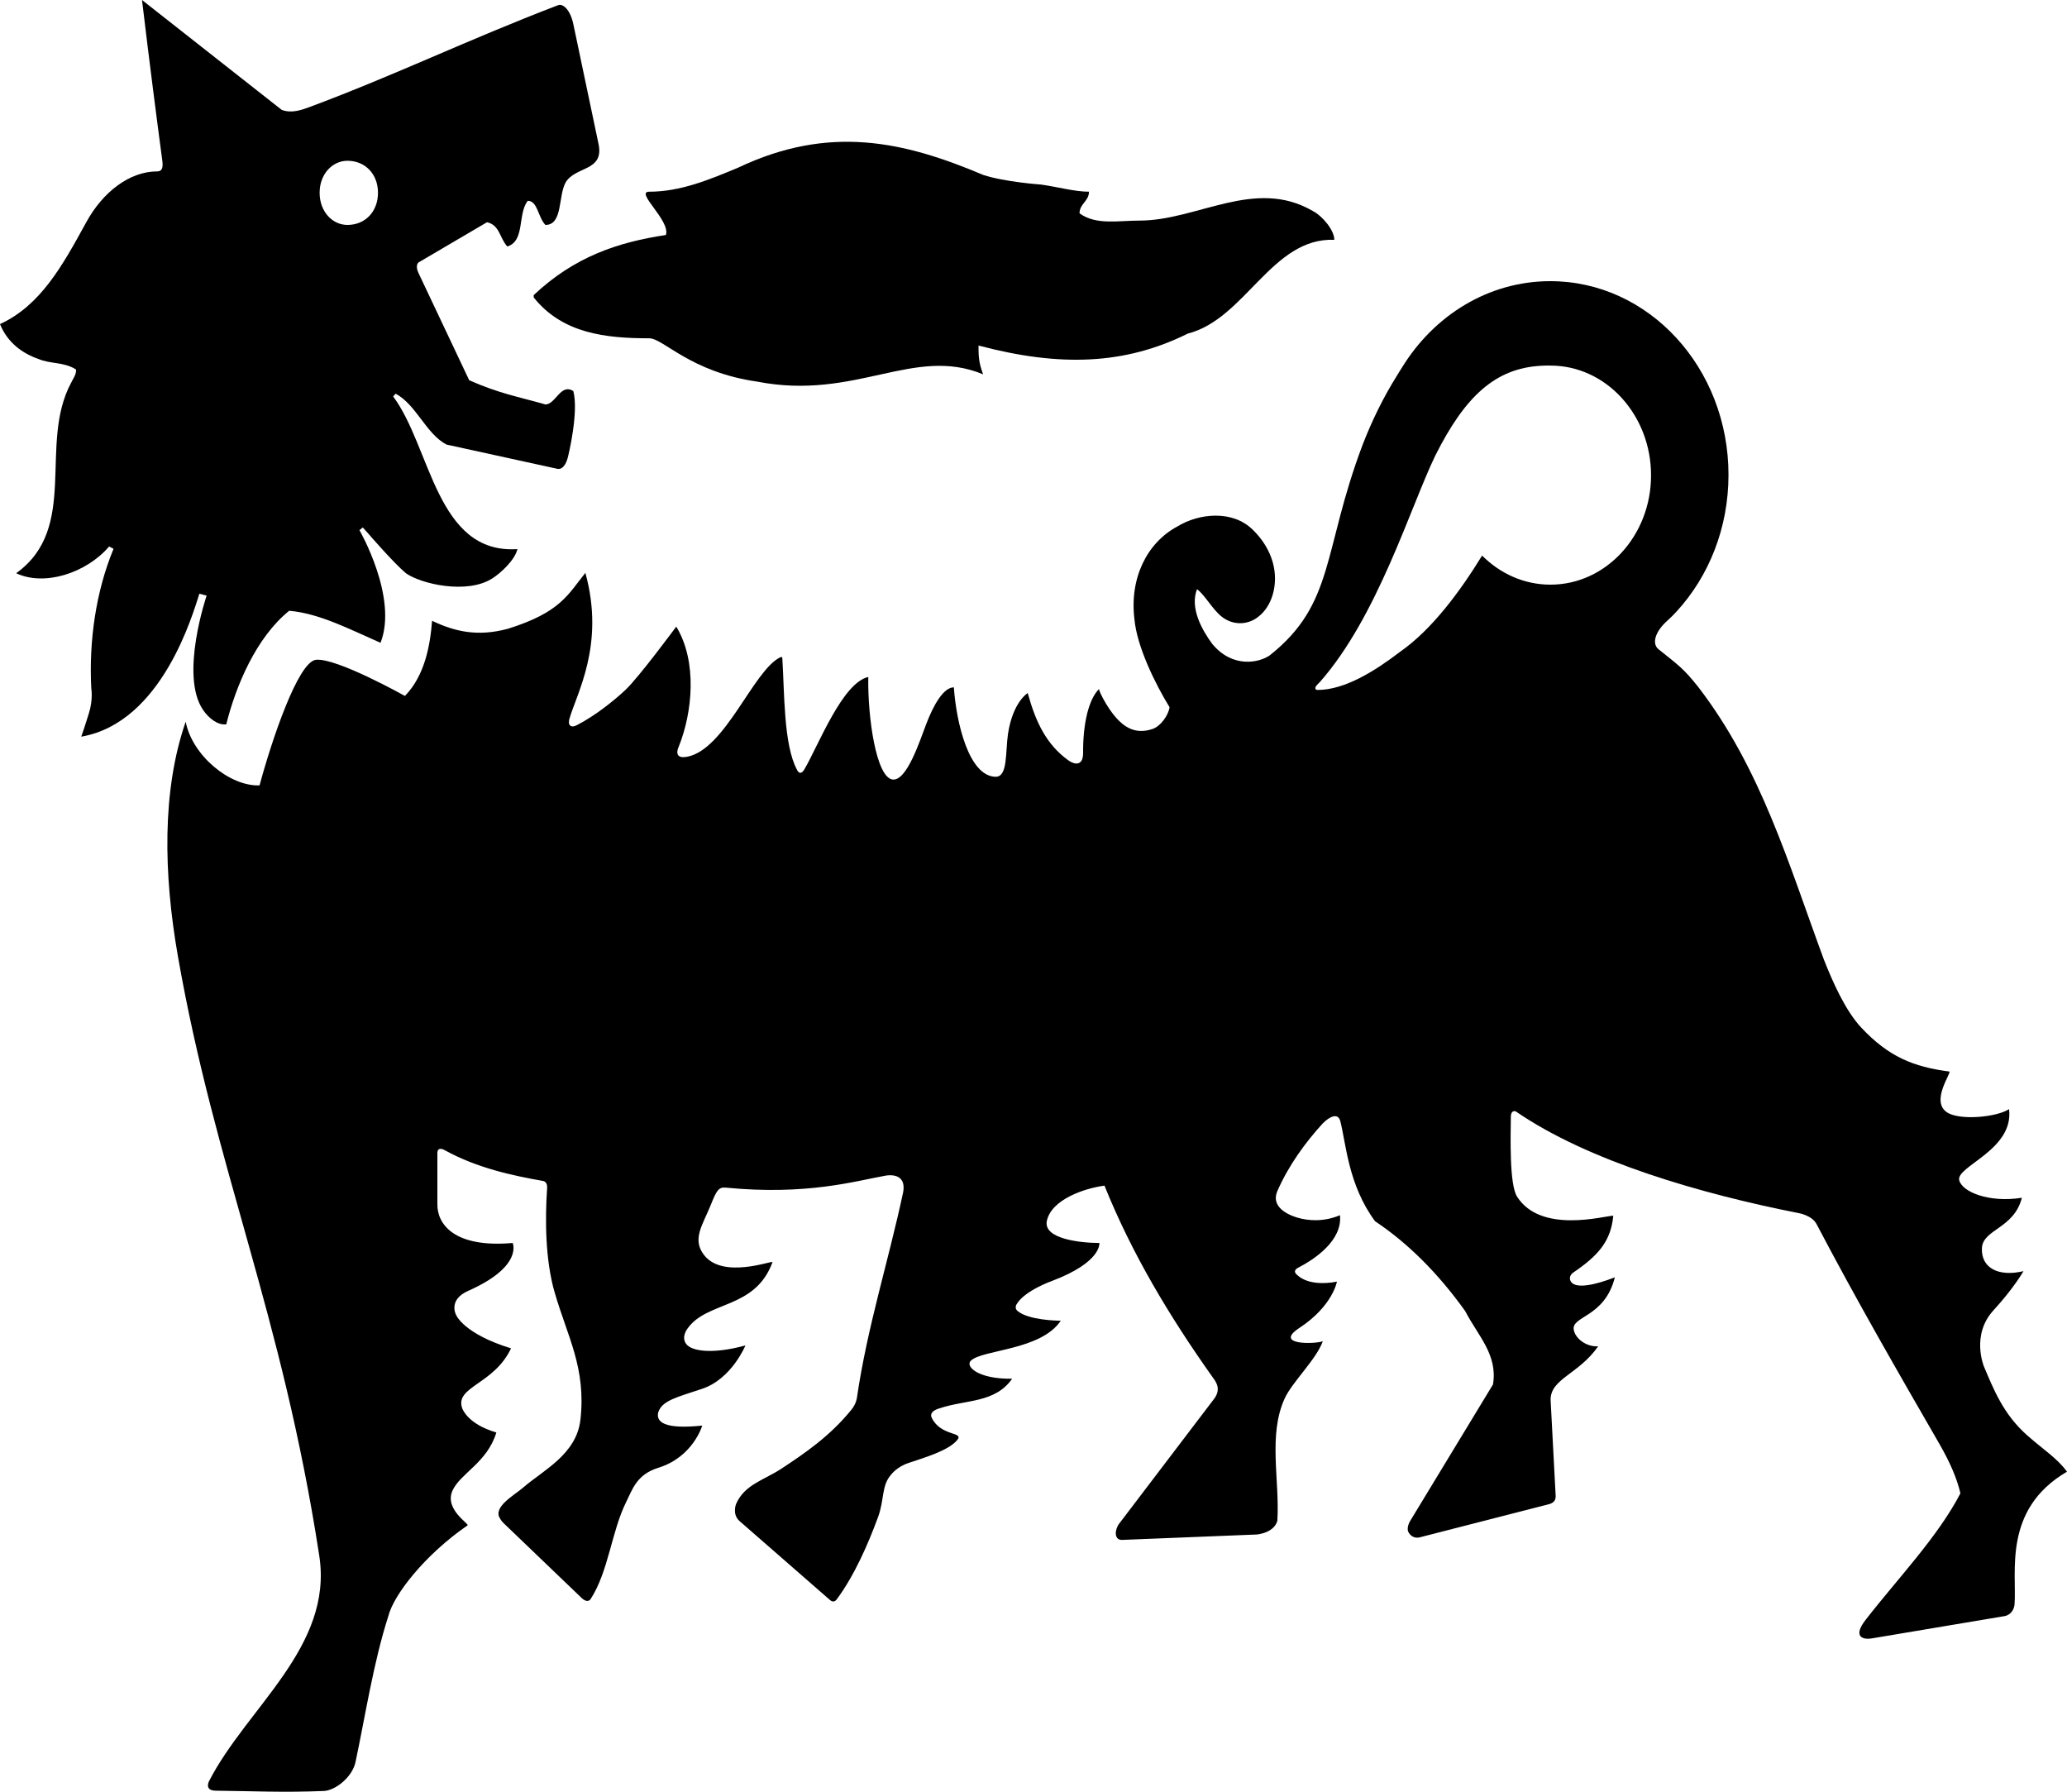 <svg width="30" height="26" viewBox="0 0 30 26" fill="none" xmlns="http://www.w3.org/2000/svg">
<path fill-rule="evenodd" clip-rule="evenodd" d="M19.366 3.48C19.366 3.34 19.192 3.132 19.052 3.061C18.214 2.573 17.377 3.201 16.539 3.201C16.224 3.201 15.911 3.27 15.668 3.096C15.668 2.956 15.805 2.921 15.805 2.782C15.598 2.782 15.351 2.712 15.108 2.678C15.108 2.678 14.585 2.642 14.269 2.538C13.119 2.051 12.037 1.805 10.713 2.433C10.293 2.608 9.876 2.782 9.422 2.782C9.211 2.782 9.733 3.201 9.665 3.41C8.969 3.515 8.34 3.723 7.746 4.282V4.316C8.164 4.841 8.794 4.909 9.422 4.909C9.63 4.909 10.014 5.398 10.991 5.538C12.421 5.816 13.26 5.014 14.269 5.432C14.202 5.257 14.202 5.153 14.202 5.014C15.388 5.329 16.33 5.292 17.239 4.841C18.075 4.629 18.459 3.444 19.366 3.48Z" fill="black"/>
<path fill-rule="evenodd" clip-rule="evenodd" d="M6.075 3.808L7.068 3.225C7.253 3.264 7.253 3.459 7.363 3.577C7.622 3.498 7.51 3.109 7.659 2.914C7.805 2.914 7.805 3.149 7.916 3.264C8.173 3.264 8.098 2.838 8.212 2.643C8.358 2.41 8.763 2.487 8.689 2.099L8.321 0.349C8.277 0.141 8.17 0.046 8.098 0.076C6.776 0.582 5.742 1.088 4.491 1.554C4.381 1.594 4.232 1.65 4.088 1.594L2.061 0C2.172 0.931 2.283 1.788 2.356 2.333C2.369 2.434 2.352 2.487 2.283 2.487C1.878 2.487 1.49 2.789 1.252 3.225C0.905 3.858 0.59 4.431 0 4.703C0.11 4.976 0.331 5.13 0.553 5.207C0.735 5.286 0.922 5.247 1.105 5.363C1.105 5.441 1.067 5.482 1.031 5.557C0.553 6.451 1.154 7.658 0.235 8.318C0.641 8.512 1.252 8.318 1.584 7.93L1.648 7.964C1.391 8.585 1.289 9.302 1.325 9.991C1.325 9.991 1.354 10.152 1.289 10.354C1.289 10.354 1.22 10.578 1.179 10.69C2.36 10.486 2.804 8.887 2.894 8.615L2.999 8.643C2.999 8.643 2.605 9.799 2.946 10.3C3.022 10.414 3.155 10.527 3.284 10.511C3.423 9.953 3.718 9.25 4.197 8.863C4.639 8.901 5.081 9.135 5.523 9.328C5.781 8.669 5.217 7.693 5.217 7.693L5.265 7.654L5.338 7.735C5.338 7.735 5.706 8.162 5.891 8.318C6.11 8.474 6.776 8.628 7.143 8.395C7.272 8.314 7.474 8.124 7.51 7.968C6.332 8.046 6.257 6.492 5.706 5.753L5.742 5.713C6.039 5.869 6.185 6.297 6.48 6.451C6.48 6.451 8.025 6.789 8.089 6.803C8.197 6.825 8.239 6.646 8.239 6.646C8.254 6.593 8.401 5.975 8.321 5.675C8.137 5.557 8.064 5.869 7.916 5.869C7.51 5.753 7.253 5.713 6.81 5.518L6.075 3.964C6.019 3.847 6.075 3.808 6.075 3.808ZM5.486 2.797C5.486 3.07 5.301 3.264 5.043 3.264C4.823 3.264 4.639 3.07 4.639 2.797C4.639 2.527 4.823 2.333 5.043 2.333C5.301 2.333 5.486 2.527 5.486 2.797Z" fill="black"/>
<path fill-rule="evenodd" clip-rule="evenodd" d="M7.886 17.138C7.431 17.058 6.924 16.948 6.459 16.693C6.459 16.693 6.348 16.623 6.348 16.734V17.474C6.344 17.761 6.589 18.112 7.441 18.037C7.441 18.037 7.597 18.377 6.795 18.732C6.499 18.863 6.619 19.08 6.619 19.08C6.619 19.08 6.724 19.353 7.417 19.566C7.171 20.09 6.602 20.12 6.707 20.432C6.707 20.432 6.775 20.662 7.204 20.787C7.072 21.225 6.678 21.381 6.566 21.633C6.448 21.906 6.816 22.113 6.786 22.135C6.168 22.56 5.714 23.141 5.636 23.452C5.42 24.123 5.3 24.91 5.16 25.569C5.113 25.79 4.867 25.98 4.704 25.989C4.105 26.014 3.652 25.99 3.132 25.985C2.96 25.984 3.034 25.847 3.034 25.847C3.583 24.776 4.837 23.899 4.634 22.577C4.088 19.028 3.124 16.975 2.581 13.87C2.373 12.68 2.349 11.47 2.695 10.473C2.788 10.959 3.331 11.413 3.767 11.397C3.948 10.726 4.324 9.616 4.581 9.575C4.872 9.536 5.877 10.099 5.877 10.099C6.168 9.8 6.244 9.359 6.271 9.008C6.598 9.165 6.932 9.243 7.372 9.124C8.134 8.886 8.242 8.629 8.496 8.313C8.785 9.359 8.367 10.066 8.263 10.436C8.263 10.436 8.248 10.487 8.266 10.518C8.274 10.528 8.298 10.562 8.372 10.523C8.645 10.384 8.925 10.155 9.077 10.012C9.272 9.829 9.815 9.093 9.815 9.093C10.125 9.602 10.05 10.341 9.851 10.835C9.851 10.835 9.756 11.024 9.975 10.981C10.525 10.875 10.933 9.734 11.319 9.541C11.319 9.541 11.353 9.524 11.354 9.545C11.387 10.054 11.371 10.808 11.568 11.171C11.568 11.171 11.609 11.272 11.674 11.165C11.877 10.82 12.226 9.907 12.602 9.824C12.592 10.406 12.716 11.283 12.956 11.312C13.162 11.334 13.349 10.752 13.443 10.507C13.555 10.212 13.7 9.974 13.844 9.974C13.88 10.488 14.061 11.261 14.447 11.272C14.63 11.278 14.59 10.916 14.63 10.648C14.701 10.184 14.916 10.057 14.916 10.057C15.034 10.485 15.189 10.804 15.505 11.033C15.597 11.099 15.72 11.119 15.72 10.926C15.717 10.508 15.798 10.152 15.95 9.999C15.964 10.062 16.044 10.205 16.106 10.295C16.278 10.543 16.461 10.667 16.726 10.579C16.844 10.54 16.956 10.384 16.975 10.263C16.768 9.927 16.5 9.381 16.465 8.985C16.392 8.391 16.646 7.878 17.084 7.642C17.409 7.443 17.886 7.403 18.175 7.68C18.358 7.854 18.505 8.106 18.505 8.394C18.505 8.632 18.408 8.867 18.212 8.985C18.137 9.029 18.051 9.049 17.965 9.042C17.88 9.035 17.798 9.002 17.73 8.947C17.597 8.842 17.484 8.629 17.373 8.55C17.266 8.826 17.448 9.144 17.592 9.341C17.891 9.704 18.279 9.616 18.43 9.509C19.376 8.759 19.194 7.997 19.776 6.456C19.91 6.109 20.077 5.766 20.275 5.451C20.299 5.41 20.324 5.371 20.347 5.335C20.811 4.578 21.602 4.08 22.501 4.08C23.931 4.08 25.087 5.339 25.087 6.891C25.087 7.663 24.801 8.363 24.337 8.87C24.295 8.916 24.251 8.96 24.209 8.998C24.013 9.17 23.976 9.342 24.069 9.419C24.363 9.656 24.434 9.698 24.652 9.974C25.562 11.159 25.961 12.543 26.472 13.926C26.604 14.261 26.787 14.67 27.016 14.914C27.409 15.332 27.767 15.481 28.291 15.549C28.335 15.554 28.015 15.974 28.255 16.139C28.436 16.264 28.978 16.213 29.159 16.095C29.233 16.689 28.382 16.925 28.436 17.128C28.481 17.299 28.873 17.456 29.345 17.381C29.23 17.835 28.773 17.835 28.765 18.117C28.755 18.399 29.004 18.532 29.368 18.446C29.368 18.446 29.235 18.685 28.934 19.013C28.603 19.372 28.795 19.831 28.795 19.831C28.932 20.152 29.073 20.521 29.424 20.83C29.668 21.045 29.855 21.158 30 21.356C29.061 21.904 29.275 22.82 29.238 23.292C29.213 23.439 29.092 23.452 29.092 23.452L27.173 23.774C27.016 23.801 26.896 23.737 27.078 23.505C27.545 22.903 28.124 22.304 28.453 21.67C28.402 21.45 28.3 21.218 28.154 20.963C27.526 19.875 26.945 18.867 26.364 17.761C26.297 17.636 26.107 17.604 26.107 17.604C24.688 17.324 23.055 16.853 22 16.128C21.924 16.104 21.928 16.208 21.928 16.208C21.925 16.498 21.905 17.185 22.018 17.364C22.363 17.907 23.278 17.645 23.415 17.641C23.38 18.02 23.186 18.227 22.833 18.467C22.833 18.467 22.764 18.511 22.792 18.582C22.845 18.717 23.156 18.646 23.438 18.535C23.288 19.127 22.799 19.092 22.842 19.301C22.868 19.429 23.027 19.546 23.195 19.537C22.912 19.943 22.505 20.005 22.505 20.312L22.579 21.715C22.579 21.715 22.579 21.757 22.558 21.782C22.53 21.82 22.468 21.831 22.468 21.831L20.6 22.31C20.557 22.319 20.493 22.313 20.449 22.245C20.4 22.175 20.468 22.069 20.468 22.069L21.669 20.09C21.741 19.656 21.448 19.381 21.266 19.026C20.867 18.469 20.43 18.037 19.957 17.721C19.567 17.194 19.537 16.596 19.453 16.27C19.421 16.145 19.301 16.198 19.198 16.302C18.945 16.579 18.701 16.913 18.539 17.285C18.458 17.471 18.609 17.605 18.837 17.671C18.974 17.711 19.204 17.738 19.448 17.634C19.486 18.004 19.077 18.274 18.84 18.397C18.84 18.397 18.758 18.434 18.815 18.49C18.956 18.635 19.214 18.636 19.404 18.598C19.404 18.598 19.342 18.953 18.86 19.269C18.469 19.526 19.109 19.504 19.199 19.462C19.109 19.721 18.756 20.054 18.647 20.29C18.401 20.824 18.576 21.477 18.539 22.07C18.503 22.188 18.386 22.247 18.249 22.267L16.282 22.346C16.166 22.346 16.178 22.193 16.245 22.108L17.628 20.29C17.734 20.137 17.632 20.032 17.587 19.967C16.973 19.1 16.428 18.193 16.03 17.205C15.738 17.244 15.262 17.405 15.194 17.715C15.136 17.983 15.7 18.037 15.956 18.037C15.956 18.037 15.995 18.314 15.268 18.588C15.268 18.588 14.874 18.727 14.757 18.923C14.757 18.923 14.715 18.982 14.77 19.025C14.928 19.156 15.335 19.165 15.396 19.165C15.105 19.598 14.26 19.582 14.091 19.745C14.005 19.826 14.193 20.014 14.69 20.007C14.441 20.363 14.017 20.308 13.642 20.435C13.642 20.435 13.473 20.473 13.524 20.576C13.659 20.847 13.992 20.774 13.895 20.894C13.764 21.056 13.39 21.159 13.188 21.229C13.018 21.284 12.935 21.397 12.935 21.397C12.791 21.556 12.838 21.758 12.744 22.014C12.598 22.412 12.398 22.866 12.146 23.206C12.146 23.206 12.107 23.273 12.044 23.216L10.732 22.071C10.623 21.973 10.683 21.825 10.683 21.825C10.806 21.544 11.077 21.483 11.334 21.317C11.683 21.087 12.046 20.841 12.36 20.453C12.428 20.369 12.437 20.284 12.437 20.284C12.588 19.252 12.895 18.302 13.108 17.301C13.164 16.991 12.848 17.061 12.848 17.061C12.415 17.138 11.709 17.349 10.534 17.234C10.429 17.224 10.4 17.274 10.312 17.495C10.198 17.774 10.049 17.973 10.206 18.195C10.474 18.579 11.225 18.281 11.212 18.315C10.961 19.004 10.266 18.874 9.98 19.277C9.98 19.277 9.879 19.401 9.962 19.506C10.043 19.608 10.343 19.654 10.819 19.524C10.819 19.524 10.62 20.01 10.191 20.153C9.836 20.273 9.609 20.32 9.553 20.496C9.522 20.632 9.634 20.745 10.192 20.687C10.192 20.687 10.061 21.143 9.553 21.3C9.24 21.397 9.179 21.614 9.09 21.792C8.875 22.22 8.832 22.809 8.569 23.209C8.569 23.209 8.527 23.271 8.441 23.188L7.318 22.111C7.275 22.072 7.256 22.033 7.256 22.033C7.149 21.867 7.469 21.695 7.591 21.588C7.883 21.334 8.366 21.107 8.424 20.603C8.51 19.848 8.233 19.393 8.048 18.747C7.915 18.285 7.909 17.7 7.941 17.237C7.947 17.149 7.886 17.138 7.886 17.138ZM19.111 9.943C19.087 9.971 19.076 10.01 19.122 10.012C19.52 10.012 19.957 9.736 20.321 9.458C20.786 9.133 21.194 8.578 21.511 8.062C21.773 8.324 22.12 8.484 22.503 8.484C23.309 8.484 23.963 7.773 23.963 6.898C23.963 6.021 23.309 5.305 22.503 5.305C22.468 5.303 22.392 5.306 22.36 5.308C21.704 5.347 21.266 5.745 20.831 6.612C20.468 7.364 19.994 8.946 19.159 9.894C19.159 9.894 19.139 9.913 19.111 9.943" fill="black"/>
</svg>
